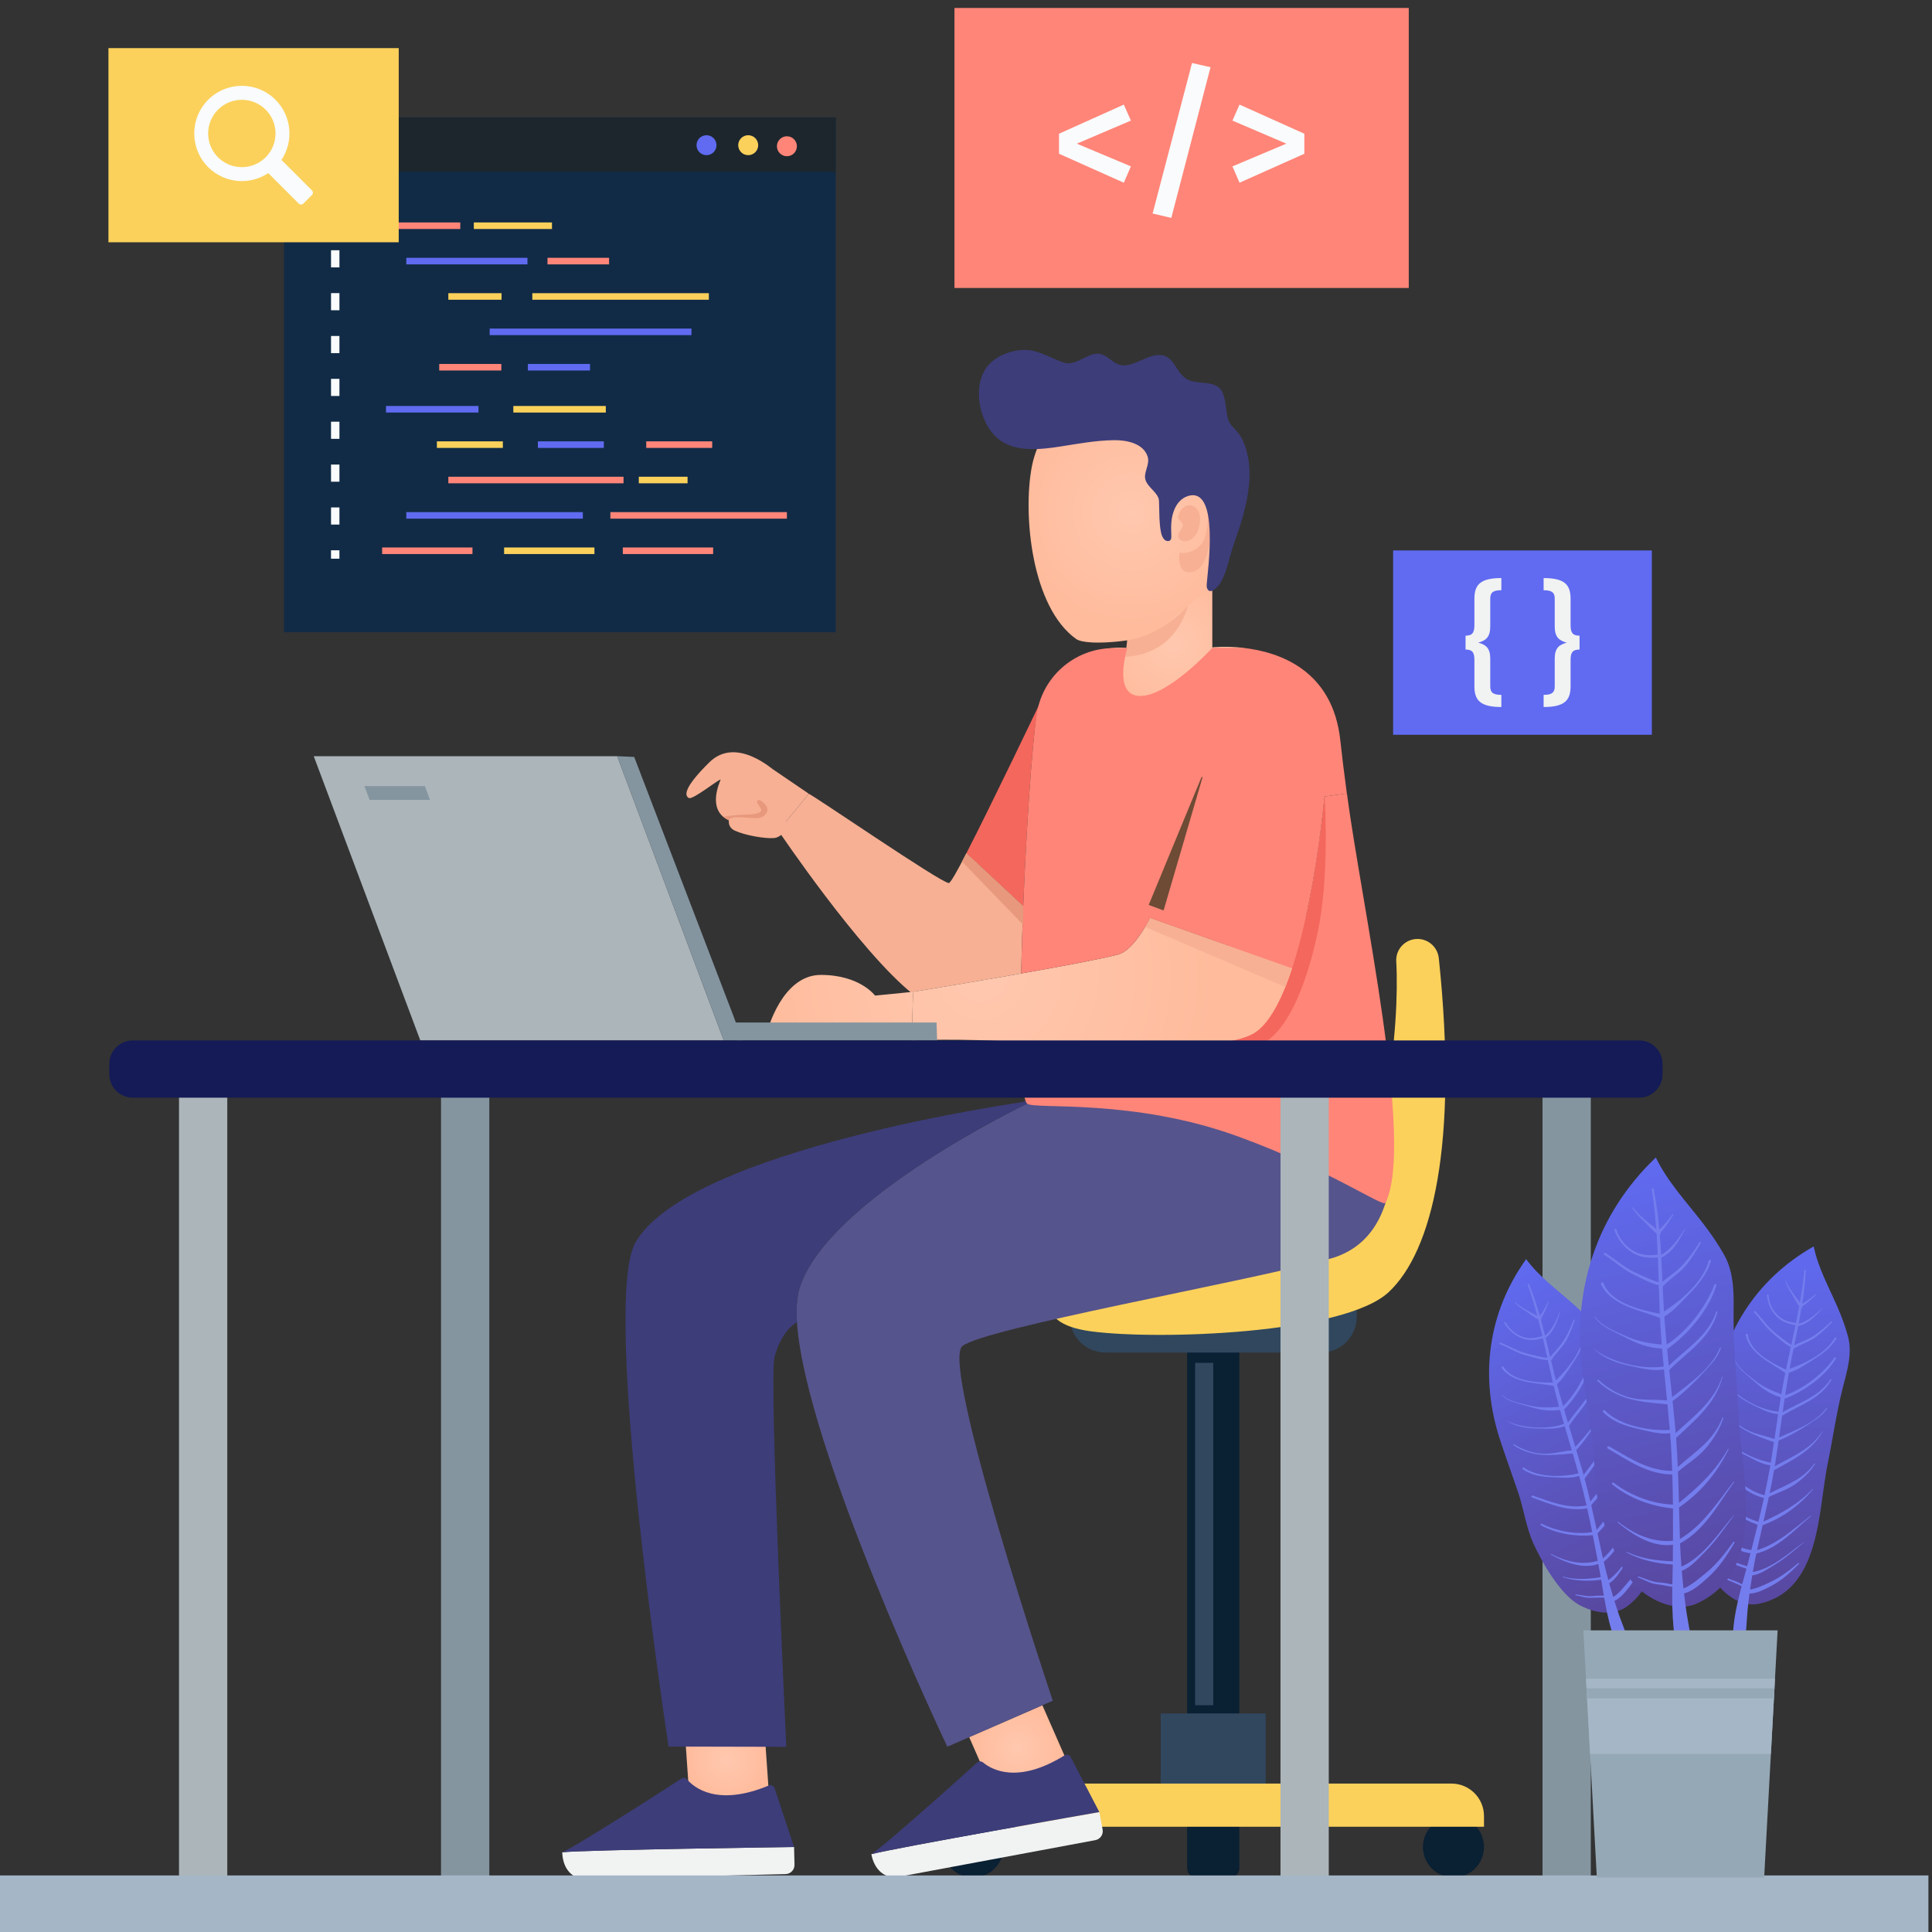 <svg width="188" height="188" viewBox="0 0 188 188" fill="none" xmlns="http://www.w3.org/2000/svg">
<rect x="0" y="0" width="188" height="188" fill="#333333" stroke="none"/>
<path d="M81.326 11.419H27.642V61.526H81.326V11.419Z" fill="#112B46"/>
<path d="M81.326 11.419H27.642V16.719H81.326V11.419Z" fill="#1D262D"/>
<path d="M69.72 14.129C69.72 14.665 69.285 15.1 68.749 15.1C68.212 15.1 67.778 14.665 67.778 14.129C67.778 13.592 68.212 13.158 68.749 13.158C69.285 13.158 69.72 13.592 69.72 14.129Z" fill="#606BF1"/>
<path d="M73.778 14.129C73.778 14.665 73.343 15.1 72.806 15.1C72.27 15.1 71.835 14.665 71.835 14.129C71.835 13.592 72.27 13.158 72.806 13.158C73.343 13.158 73.778 13.592 73.778 14.129Z" fill="#FBD15B"/>
<path d="M77.544 14.231C77.544 14.768 77.109 15.203 76.572 15.203C76.036 15.203 75.601 14.768 75.601 14.231C75.601 13.695 76.036 13.26 76.572 13.26C77.109 13.26 77.544 13.695 77.544 14.231Z" fill="#FF8578"/>
<path d="M44.788 21.645H37.185V22.284H44.788V21.645Z" fill="#FF8578"/>
<path d="M53.712 21.645H46.108V22.284H53.712V21.645Z" fill="#FBD15B"/>
<path d="M51.327 25.087H39.536V25.726H51.327V25.087Z" fill="#606BF1"/>
<path d="M59.269 25.087H53.276V25.726H59.269V25.087Z" fill="#FF8578"/>
<path d="M48.806 28.529H43.628V29.168H48.806V28.529Z" fill="#FBD15B"/>
<path d="M68.978 28.529H51.799V29.168H68.978V28.529Z" fill="#FBD15B"/>
<path d="M67.282 31.972H47.649V32.611H67.282V31.972Z" fill="#606BF1"/>
<path d="M48.783 35.415H42.741V36.054H48.783V35.415Z" fill="#FF8578"/>
<path d="M57.411 35.415H51.368V36.054H57.411V35.415Z" fill="#606BF1"/>
<path d="M45.975 53.275H37.185V53.914H45.975V53.275Z" fill="#FF8578"/>
<path d="M57.844 53.275H49.054V53.914H57.844V53.275Z" fill="#FBD15B"/>
<path d="M69.395 53.275H60.605V53.914H69.395V53.275Z" fill="#FF8578"/>
<path d="M56.715 49.833H39.536V50.471H56.715V49.833Z" fill="#606BF1"/>
<path d="M76.573 49.833H59.395V50.471H76.573V49.833Z" fill="#FF8578"/>
<path d="M60.675 46.39H43.628V47.029H60.675V46.39Z" fill="#FF8578"/>
<path d="M66.905 46.39H62.16V47.029H66.905V46.39Z" fill="#FBD15B"/>
<path d="M48.932 42.947H42.514V43.586H48.932V42.947Z" fill="#FBD15B"/>
<path d="M58.757 42.947H52.34V43.586H58.757V42.947Z" fill="#606BF1"/>
<path d="M69.302 42.947H62.885V43.586H69.302V42.947Z" fill="#FF8578"/>
<path d="M58.951 39.505H49.952V40.144H58.951V39.505Z" fill="#FBD15B"/>
<path d="M46.559 39.505H37.56V40.144H46.559V39.505Z" fill="#606BF1"/>
<path d="M33.028 21.031H32.21V21.849H33.028V21.031Z" fill="#F9FBFC"/>
<path d="M33.03 51.045H32.212V49.377H33.03V51.045ZM33.03 46.874H32.212V45.206H33.03V46.874ZM33.03 42.703H32.212V41.035H33.03V42.703ZM33.03 38.532H32.212V36.864H33.03V38.532ZM33.03 34.362H32.212V32.693H33.03V34.362ZM33.03 30.191H32.212V28.523H33.03V30.191ZM33.03 26.02H32.212V24.351H33.03V26.02Z" fill="#F9FBFC"/>
<path d="M33.028 53.548H32.21V54.366H33.028V53.548Z" fill="#F9FBFC"/>
<path d="M137.084 0.775H92.878V28.023H137.084V0.775Z" fill="#FF8578"/>
<path d="M110.046 11.734L104.787 13.979L110.046 16.19L109.357 17.78L103.05 14.961V13.012L109.357 10.177L110.046 11.734Z" fill="#F9FBFC"/>
<path d="M117.796 6.541L113.978 21.204L112.159 20.778L115.993 6.131L117.796 6.541Z" fill="#F9FBFC"/>
<path d="M126.924 13.012V14.962L120.616 17.78L119.928 16.191L125.17 13.979L119.928 11.735L120.616 10.178L126.924 13.012Z" fill="#F9FBFC"/>
<path d="M160.739 53.562H135.561V71.499H160.739V53.562Z" fill="#606BF1"/>
<path d="M146.095 57.434C145.285 57.434 145.015 57.653 145.015 58.257V60.957C145.015 62.011 144.578 62.333 143.845 62.538C144.578 62.731 145.015 63.052 145.015 64.094V66.793C145.015 67.397 145.298 67.616 146.095 67.616V68.799C144.051 68.799 143.472 68.143 143.472 66.78V64.222C143.472 63.489 143.279 63.206 142.611 63.206V61.856C143.279 61.856 143.472 61.561 143.472 60.828V58.27C143.472 56.894 144.051 56.251 146.095 56.251V57.434Z" fill="#F1F2F2"/>
<path d="M152.831 58.27V60.828C152.831 61.562 153.024 61.857 153.705 61.857V63.207C153.024 63.207 152.831 63.49 152.831 64.222V66.781C152.831 68.143 152.253 68.799 150.208 68.799V67.616C151.005 67.616 151.288 67.398 151.288 66.794V64.094C151.288 63.053 151.725 62.731 152.458 62.539C151.725 62.333 151.288 62.012 151.288 60.957V58.258C151.288 57.653 151.018 57.435 150.208 57.435V56.252C152.253 56.252 152.831 56.894 152.831 58.27Z" fill="#F1F2F2"/>
<path d="M38.799 4.682H10.553V23.575H38.799V4.682Z" fill="#FBD15B"/>
<path d="M19.901 10.106C18.552 11.793 18.573 14.26 19.947 15.927C21.508 17.822 24.183 18.127 26.104 16.845L29.069 19.81C29.194 19.934 29.397 19.934 29.522 19.81L30.355 18.977C30.48 18.852 30.48 18.649 30.355 18.524L27.39 15.56C28.591 13.759 28.399 11.298 26.811 9.71C24.88 7.778 21.655 7.911 19.901 10.106ZM25.851 15.306C24.573 16.585 22.493 16.584 21.215 15.306C19.936 14.028 19.936 11.949 21.215 10.67C22.493 9.392 24.573 9.392 25.851 10.67C27.129 11.948 27.129 14.028 25.851 15.306Z" fill="#F9FBFC"/>
<path d="M120.966 63.039C120.904 63.663 120.051 70.178 113.352 70.178C106.318 70.178 107.496 63.215 107.496 63.215L107.488 63.171C108.173 63.03 108.912 62.977 109.694 63.065V59.768L117.677 55.302H117.967V62.995C117.967 62.995 119.234 62.846 120.966 63.039Z" fill="url(#paint0_radial_422_12085)"/>
<path d="M117.085 40.584C118.217 41.732 119.073 43.218 119.485 45.033C120.252 48.416 119.53 51.994 118.549 55.254C118.381 55.811 118.19 56.373 117.846 56.843C117.6 57.178 117.284 57.454 116.97 57.726C115.55 58.963 114.131 60.2 112.714 61.44C111.754 62.281 105.841 62.981 104.713 62.175C100.364 59.066 99.528 50.058 100.398 45.453C101.842 37.814 111.661 35.082 117.085 40.584Z" fill="url(#paint1_radial_422_12085)"/>
<path d="M114.646 50.361C114.704 49.626 115.46 48.82 116.219 49.297C117.005 49.792 116.82 51.097 116.494 51.816C116.239 52.38 115.384 52.997 114.806 52.473C114.321 52.033 115.075 51.515 115.099 51.114C115.121 50.754 114.399 50.495 114.695 50.109" fill="#F7B094"/>
<path d="M114.785 53.761C115.578 53.998 116.92 53.394 117.26 52.29C117.599 51.187 117.563 49.926 117.563 49.926C117.563 49.926 117.962 50.926 117.757 52.533C117.552 54.141 116.988 55.672 115.726 55.692C114.464 55.713 114.785 53.761 114.785 53.761Z" fill="#F7B094"/>
<path d="M113.813 52.617C113.787 52.629 113.757 52.639 113.724 52.644C113.233 52.712 113.038 52.119 112.965 51.747C112.794 50.879 112.821 50.001 112.791 49.123C112.783 48.903 112.801 48.629 112.711 48.422C112.435 47.791 111.7 47.38 111.477 46.729C111.216 45.97 111.952 45.214 111.66 44.383C111.212 43.111 109.58 42.819 108.399 42.833C106.626 42.854 104.899 43.182 103.15 43.454C101.304 43.74 98.944 44.012 97.317 42.845C95.357 41.438 94.538 37.77 96.001 35.762C96.798 34.667 98.311 34.084 99.636 34.054C101.041 34.022 102.228 34.859 103.516 35.281C104.543 35.616 105.535 34.635 106.495 34.443C107.7 34.202 108.213 35.518 109.279 35.554C110.315 35.589 111.332 34.78 112.34 34.596C114.349 34.229 114.23 36.246 115.578 36.935C116.416 37.364 117.498 37.104 118.346 37.54C118.99 37.87 119.08 38.452 119.22 39.11C119.341 39.679 119.349 40.336 119.536 40.877C119.704 41.363 120.113 41.67 120.431 42.051C120.779 42.466 121.001 42.951 121.178 43.471C121.568 44.625 121.655 45.871 121.549 47.079C121.369 49.108 120.717 51.105 120.039 53.015C119.599 54.255 119.436 55.546 118.76 56.719C118.578 57.035 117.771 57.955 117.471 57.27C117.407 57.123 117.417 56.955 117.429 56.795C117.518 55.517 118.707 47.282 115.588 48.272C114.933 48.479 114.494 49.024 114.25 49.646C113.958 50.389 113.937 51.138 113.975 51.924C113.98 52.036 113.983 52.149 113.979 52.261C113.973 52.407 113.937 52.555 113.813 52.617Z" fill="#3D3D7A"/>
<path d="M109.696 62.311C113.243 61.741 115.584 58.939 115.584 58.939C115.584 58.939 114.627 63.662 109.483 63.912L109.696 62.311Z" fill="#F7B094"/>
<path d="M115.519 126.68H120.597V175.395C120.597 175.889 120.196 176.29 119.702 176.29H116.414C115.92 176.29 115.519 175.889 115.519 175.395V126.68Z" fill="#0A2033"/>
<path d="M104.096 127.377H132.019V128.139C132.019 130.058 130.464 131.613 128.545 131.613H107.571C105.652 131.613 104.096 130.058 104.096 128.139V127.377Z" fill="#30475E"/>
<path d="M115.52 170.514H120.597V181.803C120.597 182.297 120.197 182.697 119.702 182.697H116.414C115.92 182.697 115.52 182.297 115.52 181.803V170.514Z" fill="#0A2033"/>
<path d="M91.709 179.726C91.709 181.367 93.04 182.698 94.681 182.698C96.322 182.698 97.652 181.367 97.652 179.726C97.652 178.085 96.322 176.754 94.681 176.754C93.04 176.754 91.709 178.085 91.709 179.726Z" fill="#0A2033"/>
<path d="M138.463 179.726C138.463 181.367 139.794 182.698 141.434 182.698C143.075 182.698 144.406 181.367 144.406 179.726C144.406 178.085 143.075 176.754 141.434 176.754C139.793 176.754 138.463 178.085 138.463 179.726Z" fill="#0A2033"/>
<path d="M112.95 175.656H123.165V166.731H112.95V175.656Z" fill="#30475E"/>
<path d="M91.709 177.757H144.405V176.721C144.405 174.974 142.988 173.557 141.241 173.557H94.874C93.127 173.557 91.71 174.974 91.71 176.721V177.757H91.709Z" fill="#FBD15B"/>
<path d="M118.057 132.615H116.296V165.934H118.057V132.615Z" fill="#30475E"/>
<path d="M138.005 91.369C136.787 91.331 135.797 92.339 135.867 93.556C136.216 99.604 134.934 114.357 129.301 119.391C122.413 125.546 102.893 124.708 102.893 124.708C102.893 124.708 99.669 128.665 106.116 129.543C112.564 130.423 130.734 129.837 135.131 125.734C139.386 121.762 141.912 111.357 140.009 93.245C139.899 92.206 139.049 91.402 138.005 91.369Z" fill="#FBD15B"/>
<path d="M101.431 165.935L103.752 171.227L96.639 174.349L94.31 169.038L101.431 165.935Z" fill="url(#paint2_radial_422_12085)"/>
<path d="M134.975 107.105C134.535 107.985 102.932 107.123 99.947 107.395C99.947 107.395 80.604 116.627 77.825 125.27C77.544 126.141 77.465 127.293 77.553 128.664C78.327 140.832 92.183 169.97 92.183 169.97L94.311 169.038L101.433 165.934L102.443 165.494C102.443 165.494 91.454 132.743 93.651 130.985C95.849 129.227 120.758 124.831 129.4 122.492C138.052 120.145 134.975 107.105 134.975 107.105Z" fill="#56548C"/>
<path d="M74.315 167.296L74.87 175.248H67.107L66.552 167.278L74.315 167.296Z" fill="url(#paint3_radial_422_12085)"/>
<path d="M99.788 107.123L99.507 107.246C99.507 107.246 67.125 111.792 61.85 120.874C58.421 126.783 65.058 169.955 65.058 169.955L76.514 169.981C76.514 169.981 74.8 134.019 75.372 132.014C76.014 129.728 77.113 128.902 77.553 128.664C77.465 127.293 77.544 126.141 77.825 125.271C80.603 116.628 99.946 107.396 99.946 107.396C99.884 107.352 99.831 107.255 99.788 107.123Z" fill="#3D3D7A"/>
<path d="M131.065 77.203L128.894 77.502C128.894 77.502 128.366 83.358 127.074 89.214L100.02 99.483L99.651 101.443C99.537 101.435 99.423 101.426 99.317 101.417C99.326 101.821 99.326 102.217 99.343 102.586C99.405 104.846 99.554 106.473 99.792 107.123C99.836 107.255 99.889 107.351 99.95 107.395C100.685 107.995 110.254 106.834 120.598 110.632C129.57 113.926 134.598 117.524 134.83 117.041C137.648 111.179 132.516 88.176 131.065 77.203Z" fill="#FF8578"/>
<path d="M128.243 90.62C127.522 94.084 125.659 100.977 122.001 101.901C117.226 103.114 107.995 103.053 99.343 102.586C99.326 102.217 99.326 101.821 99.317 101.417C99.423 101.426 99.537 101.435 99.651 101.443L100.02 99.483L127.074 89.214C128.367 83.358 128.894 77.502 128.894 77.502C128.894 77.502 128.894 77.537 128.903 77.599C128.955 78.505 129.325 85.503 128.243 90.62Z" fill="#F4675D"/>
<path d="M101.125 68.561C100.641 69.44 99.947 78.848 99.569 88.185L94.038 83.024C96.386 78.478 101.125 68.561 101.125 68.561Z" fill="#F4675D"/>
<path d="M97.81 95.008C93.142 95.817 88.851 96.511 88.851 96.511L88.842 96.74C83.646 92.59 75.742 80.834 75.742 80.834C75.742 80.834 78.107 77.994 78.696 77.247C78.784 77.132 91.673 86.004 92.333 85.925C92.5 85.907 93.159 84.746 94.038 83.023L99.569 88.185C99.481 90.409 99.411 92.624 99.367 94.726C98.848 94.823 98.329 94.911 97.81 95.008Z" fill="#F7B094"/>
<path d="M88.85 96.511L88.736 100.362H74.669C74.669 100.362 76.067 94.867 79.874 94.867C83.681 94.867 85.149 96.88 85.149 96.88L88.85 96.511Z" fill="url(#paint4_radial_422_12085)"/>
<path d="M78.591 77.159L78.697 77.247C78.107 77.995 75.743 80.835 75.743 80.835L74.274 79.797C74.274 79.797 72.657 80.782 70.775 79.754C68.814 78.69 70.028 76.15 70.129 75.849C69.748 75.956 67.399 77.854 67.03 77.652C66.66 77.45 66.388 76.782 69.017 74.188C71.637 71.595 75.207 74.927 75.312 74.927L78.591 77.159Z" fill="#F7B094"/>
<path d="M71.079 79.312C71.079 79.312 70.512 80.374 71.52 80.835C72.527 81.296 74.488 81.629 75.33 81.548C76.172 81.467 76.842 80.288 76.842 80.288L74.291 77.895H72.252L71.079 79.312Z" fill="#F7B094"/>
<path d="M70.928 79.833C71.079 79.312 72.527 79.59 73.425 79.612C74.086 79.627 74.448 79.454 74.653 78.95C74.858 78.447 73.898 77.643 73.708 77.895C73.52 78.147 74.055 78.502 74.07 78.836C74.086 79.171 73.126 79.281 72.386 79.281C71.646 79.281 70.369 79.473 70.369 79.473L70.928 79.833Z" fill="#E8987C"/>
<path d="M125.698 94.208L111.921 89.328C110.919 91.201 109.846 92.608 108.782 92.889C107.173 93.311 103.287 94.041 99.365 94.727C98.846 94.824 98.328 94.911 97.809 95.008C93.14 95.817 88.85 96.511 88.85 96.511L88.841 96.74V96.889L88.735 100.362V101.243C88.735 101.243 93.413 101.004 99.312 101.417C107.569 102.006 118.216 102.358 121.741 100.696C123.395 99.914 124.713 97.347 125.751 94.181C125.733 94.19 125.716 94.199 125.698 94.208Z" fill="url(#paint5_radial_422_12085)"/>
<path d="M111.921 89.328L125.698 94.208L125.074 96.049L111.438 90.2L111.921 89.328Z" fill="#F7B094"/>
<path d="M111.921 89.328C110.918 91.201 109.845 92.608 108.782 92.889C107.173 93.311 103.286 94.041 99.365 94.727C99.409 92.625 99.48 90.41 99.567 88.185C99.946 78.848 100.64 69.441 101.124 68.561C101.915 67.093 104.078 63.901 107.489 63.172L107.498 63.216C107.498 63.216 106.32 70.179 113.354 70.179C120.053 70.179 120.906 63.664 120.967 63.04C124.414 63.427 129.698 65.15 130.428 72.079C130.577 73.45 130.788 75.209 131.06 77.205L128.889 77.504C128.889 77.504 128.01 87.263 125.75 94.183C125.732 94.191 125.715 94.2 125.697 94.209L111.921 89.328Z" fill="#FF8578"/>
<path d="M111.779 88.058L117.28 74.741L113.227 88.596L111.779 88.058Z" fill="#6D4B35"/>
<path d="M120.968 63.039H117.97C117.97 63.039 113.704 67.724 110.961 67.724C108.218 67.724 109.697 63.066 109.697 63.066H108.359C104.515 63.066 101.281 65.952 100.846 69.772C100.796 70.209 100.751 70.624 100.712 70.999C100.418 73.833 111.899 75.896 111.899 75.896L117.81 75.565L121.4 68.561L122.115 65.693L120.968 63.039Z" fill="#FF8578"/>
<path d="M84.793 180.44C85.06 181.873 86.053 182.892 87.486 182.624L106.582 179.063C107.065 178.972 107.383 178.508 107.293 178.025L106.977 176.33C106.977 176.33 86.894 179.845 84.784 180.43L84.793 180.44Z" fill="#F1F2F2"/>
<path d="M90.473 175.632C90.672 175.46 90.864 175.288 91.063 175.115C91.446 174.772 91.823 174.439 92.186 174.115C92.377 173.944 92.569 173.772 92.746 173.612C93.095 173.299 93.424 173.006 93.718 172.744C93.93 172.553 94.128 172.372 94.305 172.211C94.632 171.918 94.899 171.68 95.085 171.512C95.247 171.368 95.487 171.36 95.654 171.5C96.439 172.16 98.976 173.67 103.571 170.826C103.789 170.691 104.078 170.761 104.196 170.988L106.975 176.329C106.975 176.329 86.892 179.843 84.782 180.429C85.476 179.997 88.04 177.779 90.473 175.632Z" fill="#3D3D7A"/>
<path d="M54.714 180.254C54.75 181.71 55.568 182.874 57.024 182.839L76.444 182.365C76.935 182.353 77.324 181.945 77.312 181.453L77.27 179.73C77.27 179.73 56.883 180.001 54.706 180.242L54.714 180.254Z" fill="#F1F2F2"/>
<path d="M61.088 176.412C61.312 176.273 61.529 176.135 61.752 175.996C62.185 175.718 62.61 175.449 63.02 175.188C63.236 175.049 63.452 174.91 63.654 174.78C64.048 174.527 64.419 174.29 64.751 174.078C64.99 173.923 65.214 173.777 65.416 173.646C65.784 173.41 66.086 173.216 66.297 173.081C66.48 172.963 66.718 172.995 66.86 173.159C67.529 173.936 69.794 175.83 74.784 173.755C75.021 173.656 75.295 173.772 75.376 174.016L77.268 179.731C77.268 179.731 56.881 180.001 54.705 180.242C55.459 179.925 58.343 178.143 61.088 176.412Z" fill="#3D3D7A"/>
<path d="M40.9 101.243L30.529 73.584H60.055L70.426 101.243H40.9Z" fill="#ABB5BA"/>
<path d="M72.251 101.243H70.426L60.055 73.584L61.713 73.657L71.305 98.694L72.251 101.243Z" fill="#8495A0"/>
<path d="M71.679 101.243H91.189L91.136 99.499C91.136 99.499 71.606 99.499 71.28 99.499" fill="#8495A0"/>
<path d="M154.798 106.519H150.101V183.689H154.798V106.519Z" fill="#8495A0"/>
<path d="M129.3 106.519H124.603V183.689H129.3V106.519Z" fill="#ABB5BA"/>
<path d="M47.613 106.519H42.916V183.689H47.613V106.519Z" fill="#8495A0"/>
<path d="M22.116 106.519H17.419V183.689H22.116V106.519Z" fill="#ABB5BA"/>
<path d="M159.498 106.812H12.92C11.659 106.812 10.637 105.789 10.637 104.529V103.527C10.637 102.265 11.659 101.243 12.92 101.243H159.497C160.759 101.243 161.781 102.266 161.781 103.527V104.529C161.781 105.79 160.759 106.812 159.498 106.812Z" fill="#141B56"/>
<path d="M35.46 76.491L35.965 77.838H41.847L41.342 76.491H35.46Z" fill="#8495A0"/>
<path d="M94.038 83.024L93.615 83.84L99.567 89.991V88.185L94.038 83.024Z" fill="#E8987C"/>
<path d="M187.652 182.497H0V188H187.652V182.497Z" fill="#A5B7C6"/>
<path d="M177.847 142.444C176.903 147.025 177.188 154.829 171.127 156.065C169.494 156.398 167.918 155.266 166.969 153.97C165.728 152.273 165.431 148.682 165.453 146.628C165.47 145 166.025 143.185 166.204 141.543C166.397 139.769 166.554 137.992 166.761 136.219C167.506 129.831 170.843 124.478 176.488 121.289C176.925 123.385 177.921 125.16 178.798 127.173C179.198 128.091 179.56 129.059 179.82 130.021C180.282 131.724 179.723 133.446 179.309 135.077C178.697 137.49 178.35 140.004 177.847 142.444Z" fill="url(#paint6_linear_422_12085)"/>
<path d="M170.101 156.219C170.144 155.835 170.191 155.45 170.242 155.066C170.966 155.064 171.72 154.652 172.328 154.337C173.382 153.791 174.237 153.007 175.066 152.17C175.11 152.125 175.036 152.053 174.988 152.092C174.162 152.786 173.306 153.458 172.323 153.917C171.774 154.172 170.973 154.59 170.297 154.671C170.361 154.212 170.432 153.754 170.508 153.298C171.262 153.205 171.952 152.71 172.591 152.331C173.676 151.687 174.61 150.854 175.577 150.052C175.588 150.043 175.575 150.026 175.563 150.034C174.083 151.109 172.434 152.639 170.563 152.974C170.662 152.402 170.767 151.831 170.887 151.264C170.893 151.234 170.899 151.205 170.906 151.175C173.073 150.627 174.539 148.928 176.197 147.554C176.224 147.532 176.196 147.486 176.167 147.508C174.533 148.776 172.998 150.225 170.979 150.84C171.154 150.029 171.336 149.22 171.519 148.412C173.48 147.689 175.045 146.541 176.415 144.941C176.438 144.914 176.4 144.876 176.375 144.902C174.957 146.378 173.396 147.226 171.597 148.066C171.778 147.266 171.958 146.466 172.128 145.664C172.976 145.247 173.868 144.994 174.652 144.445C175.425 143.904 176.118 143.259 176.615 142.454C176.642 142.412 176.579 142.371 176.55 142.412C175.454 143.989 173.8 144.48 172.202 145.309C172.358 144.562 172.503 143.812 172.633 143.058C174.414 142.077 176.349 141.168 177.358 139.289C177.368 139.27 177.342 139.252 177.331 139.27C176.262 140.997 174.393 141.74 172.696 142.68C172.718 142.546 172.743 142.412 172.764 142.277C172.873 141.578 172.975 140.878 173.075 140.178C174.099 139.768 175.074 139.19 175.995 138.59C176.649 138.164 177.347 137.742 177.775 137.074C177.802 137.032 177.74 136.988 177.712 137.029C176.756 138.398 174.665 139.189 173.119 139.874C173.22 139.167 173.319 138.459 173.42 137.752C175.135 136.714 177.151 136.14 178.206 134.271C178.238 134.215 178.156 134.164 178.122 134.218C177.029 135.926 175.105 136.452 173.467 137.422C173.53 136.984 173.594 136.545 173.66 136.108C175.511 135.427 177.664 133.878 178.64 132.204C178.694 132.112 178.56 132.026 178.5 132.114C177.504 133.583 175.504 135.179 173.714 135.76C173.823 135.051 173.938 134.343 174.064 133.636C174.076 133.616 174.086 133.595 174.091 133.573C174.922 133.328 175.744 132.742 176.461 132.299C177.326 131.766 178.152 131.145 178.691 130.268C178.75 130.171 178.593 130.082 178.537 130.181C177.714 131.649 175.762 132.633 174.147 133.193C174.195 132.936 174.241 132.677 174.292 132.42C174.369 132.035 174.447 131.65 174.525 131.265C175.187 130.809 176.027 130.59 176.691 130.108C177.268 129.688 177.772 129.183 178.267 128.671C178.316 128.621 178.243 128.542 178.191 128.591C177.521 129.221 176.831 129.825 176.016 130.262C175.559 130.507 175.039 130.646 174.597 130.913C174.727 130.284 174.856 129.655 174.978 129.026C174.986 129.024 174.994 129.022 175.002 129.021C175.01 129.022 175.018 129.024 175.026 129.026C175.071 129.034 175.108 129.019 175.135 128.992C176.034 128.765 176.722 127.991 177.326 127.331C177.341 127.315 177.319 127.292 177.303 127.307C176.669 127.894 175.948 128.542 175.099 128.795C175.095 128.794 175.093 128.792 175.09 128.791C175.068 128.788 175.047 128.785 175.026 128.781C175.124 128.268 175.218 127.754 175.304 127.24C175.368 127.228 175.425 127.173 175.41 127.108C175.886 126.788 176.32 126.38 176.727 125.98C176.757 125.951 176.714 125.903 176.681 125.931C176.259 126.296 175.842 126.596 175.366 126.86C175.534 125.797 175.664 124.728 175.723 123.648C175.729 123.548 175.578 123.547 175.569 123.645C175.475 124.684 175.324 125.713 175.145 126.738C174.649 126.087 174.097 125.416 173.793 124.671C173.778 124.633 173.716 124.648 173.73 124.69C173.878 125.153 174.134 125.557 174.387 125.969C174.614 126.337 174.795 126.766 175.084 127.092C174.984 127.642 174.876 128.191 174.763 128.738C174.16 128.642 173.606 128.527 173.108 128.091C172.499 127.556 172.152 126.829 172.091 126.023C172.084 125.924 171.927 125.925 171.937 126.024C172.006 126.774 172.304 127.479 172.817 128.038C173.356 128.626 173.989 128.813 174.716 128.964C174.584 129.596 174.447 130.228 174.308 130.859C173.76 130.531 173.251 130.101 172.757 129.707C171.96 129.072 171.49 128.308 170.798 127.593C170.729 127.521 170.616 127.625 170.684 127.697C171.333 128.387 171.771 129.133 172.509 129.752C173.04 130.198 173.625 130.756 174.258 131.086C174.251 131.12 174.244 131.153 174.236 131.186C174.23 131.193 174.222 131.198 174.216 131.204C174.167 131.252 174.173 131.306 174.202 131.346C174.069 131.95 173.936 132.555 173.808 133.161C173.801 133.199 173.794 133.237 173.786 133.275C172.376 132.63 170.269 131.509 170.083 129.873C170.065 129.717 169.833 129.761 169.869 129.92C170.286 131.771 172.32 132.591 173.721 133.6C173.583 134.285 173.457 134.973 173.34 135.661C172.43 135.348 171.564 134.961 170.799 134.353C170.104 133.799 169.12 133.133 168.807 132.276C168.797 132.249 168.758 132.267 168.767 132.293C169.057 133.145 169.939 133.73 170.581 134.311C171.396 135.048 172.23 135.674 173.277 135.969C173.269 135.999 173.267 136.03 173.274 136.061C173.202 136.498 173.133 136.935 173.066 137.372C171.354 137.24 168.959 135.94 168.084 134.645C168.08 134.639 168.071 134.646 168.075 134.652C168.671 135.64 169.574 136.218 170.591 136.719C171.351 137.093 172.171 137.536 173.031 137.6C172.908 138.41 172.789 139.221 172.668 140.032C171.925 139.755 171.138 139.622 170.404 139.328C169.311 138.89 168.477 138.105 167.833 137.139C167.795 137.081 167.697 137.13 167.735 137.191C168.921 139.075 170.625 139.628 172.623 140.334C172.523 140.998 172.419 141.663 172.309 142.326C170.674 142.013 168.56 141.016 167.733 139.595C167.673 139.491 167.506 139.578 167.567 139.683C168.09 140.592 168.99 141.168 169.908 141.632C170.569 141.966 171.48 142.52 172.268 142.579C172.264 142.601 172.261 142.622 172.258 142.644C172.096 143.599 171.907 144.549 171.703 145.496C169.877 145.037 168.697 143.684 167.369 142.418C167.277 142.33 167.133 142.464 167.225 142.555C168.577 143.885 169.765 145.282 171.643 145.774C171.475 146.544 171.296 147.313 171.11 148.079C169.555 147.644 168.015 146.541 167.009 145.273C166.937 145.183 166.812 145.305 166.88 145.394C167.926 146.769 169.433 147.807 171.038 148.376C170.836 149.199 170.628 150.02 170.416 150.839C168.818 150.596 167.587 149.596 166.603 148.332C166.58 148.303 166.529 148.341 166.551 148.371C167.425 149.588 168.748 150.992 170.339 151.14C170.272 151.402 170.204 151.663 170.137 151.925C170.096 152.083 170.053 152.243 170.01 152.405C168.805 152.05 167.686 151.617 166.692 150.805C166.664 150.783 166.632 150.826 166.658 150.849C167.603 151.7 168.735 152.274 169.944 152.646C169.809 153.138 169.668 153.644 169.528 154.16C169.229 154.021 168.94 153.869 168.613 153.771C168.014 153.591 167.626 153.211 167.104 152.898C167.056 152.869 167.002 152.937 167.05 152.968C167.508 153.267 167.83 153.651 168.353 153.848C168.74 153.994 169.104 154.18 169.478 154.346C168.929 156.393 168.443 158.569 168.707 160.534C168.765 160.97 169.496 161.085 169.609 160.622C169.956 159.196 169.938 157.675 170.101 156.219Z" fill="#747DED"/>
<path d="M158.666 141.132C159.744 145.684 163.295 152.638 158.322 156.317C156.983 157.307 155.077 156.947 153.669 156.172C151.828 155.158 150.042 152.028 149.196 150.157C148.524 148.674 148.261 146.793 147.73 145.23C147.156 143.54 146.549 141.863 145.988 140.169C143.968 134.063 144.733 127.801 148.505 122.528C149.786 124.244 151.438 125.433 153.083 126.888C153.833 127.551 154.57 128.276 155.212 129.038C156.349 130.388 156.57 132.184 156.883 133.838C157.346 136.283 158.093 138.708 158.666 141.132Z" fill="url(#paint7_linear_422_12085)"/>
<path d="M157.457 156.889C157.334 156.523 157.215 156.154 157.098 155.785C157.754 155.477 158.264 154.786 158.682 154.244C159.407 153.304 159.851 152.233 160.249 151.123C160.27 151.065 160.172 151.03 160.146 151.087C159.69 152.064 159.197 153.035 158.499 153.866C158.11 154.328 157.56 155.045 156.982 155.404C156.846 154.961 156.716 154.517 156.593 154.07C157.237 153.669 157.655 152.928 158.073 152.315C158.785 151.273 159.28 150.124 159.818 148.988C159.824 148.975 159.806 148.965 159.799 148.978C158.91 150.577 158.061 152.66 156.506 153.753C156.354 153.193 156.208 152.631 156.077 152.066C156.071 152.036 156.064 152.007 156.058 151.977C157.791 150.566 158.402 148.407 159.326 146.462C159.341 146.43 159.296 146.401 159.28 146.433C158.334 148.272 157.554 150.233 155.983 151.643C155.799 150.835 155.623 150.024 155.448 149.214C156.92 147.731 157.854 146.03 158.422 144.001C158.431 143.967 158.381 143.949 158.369 143.983C157.707 145.919 156.649 147.347 155.373 148.867C155.2 148.065 155.025 147.265 154.841 146.466C155.434 145.729 156.135 145.123 156.614 144.295C157.086 143.479 157.443 142.601 157.554 141.662C157.56 141.613 157.486 141.603 157.477 141.652C157.148 143.545 155.857 144.688 154.758 146.114C154.583 145.371 154.398 144.629 154.198 143.891C155.399 142.25 156.77 140.61 156.891 138.48C156.892 138.459 156.861 138.454 156.858 138.475C156.618 140.492 155.238 141.955 154.096 143.523C154.059 143.392 154.025 143.261 153.988 143.13C153.792 142.45 153.589 141.772 153.384 141.095C154.139 140.291 154.779 139.356 155.361 138.423C155.774 137.762 156.229 137.084 156.334 136.298C156.341 136.248 156.267 136.235 156.258 136.285C155.97 137.928 154.407 139.529 153.296 140.801C153.088 140.118 152.88 139.435 152.673 138.751C153.789 137.087 155.375 135.716 155.543 133.575C155.548 133.511 155.452 133.5 155.444 133.563C155.174 135.573 153.652 136.862 152.576 138.432C152.448 138.008 152.321 137.584 152.197 137.159C153.588 135.761 154.885 133.447 155.064 131.517C155.074 131.411 154.917 131.39 154.9 131.495C154.617 133.247 153.477 135.538 152.099 136.821C151.899 136.132 151.704 135.441 151.52 134.747C151.523 134.724 151.523 134.701 151.518 134.679C152.169 134.106 152.666 133.228 153.129 132.524C153.689 131.675 154.176 130.764 154.293 129.742C154.306 129.629 154.125 129.614 154.117 129.728C153.991 131.406 152.636 133.121 151.408 134.311C151.343 134.058 151.276 133.804 151.213 133.549C151.12 133.168 151.028 132.786 150.938 132.404C151.344 131.711 152.013 131.158 152.412 130.44C152.759 129.816 153.002 129.146 153.235 128.473C153.258 128.406 153.159 128.366 153.132 128.432C152.79 129.286 152.42 130.125 151.865 130.865C151.555 131.279 151.142 131.625 150.854 132.054C150.706 131.429 150.557 130.805 150.403 130.182C150.409 130.177 150.415 130.172 150.422 130.168C150.43 130.165 150.437 130.164 150.446 130.162C150.491 130.15 150.517 130.121 150.53 130.086C151.25 129.501 151.546 128.507 151.816 127.654C151.823 127.634 151.793 127.623 151.785 127.643C151.458 128.442 151.078 129.335 150.414 129.922C150.411 129.922 150.408 129.921 150.404 129.922C150.383 129.928 150.363 129.934 150.342 129.94C150.215 129.434 150.082 128.929 149.943 128.426C149.997 128.388 150.025 128.314 149.984 128.262C150.281 127.77 150.502 127.218 150.702 126.684C150.716 126.644 150.658 126.62 150.64 126.659C150.411 127.168 150.16 127.616 149.84 128.055C149.543 127.021 149.21 125.997 148.809 124.993C148.771 124.9 148.634 124.963 148.667 125.056C149.02 126.038 149.318 127.034 149.588 128.038C148.864 127.657 148.08 127.283 147.491 126.735C147.46 126.706 147.411 126.746 147.441 126.778C147.77 127.135 148.173 127.394 148.576 127.66C148.937 127.899 149.282 128.211 149.682 128.385C149.824 128.925 149.958 129.469 150.086 130.012C149.498 130.179 148.948 130.309 148.312 130.123C147.534 129.896 146.912 129.383 146.518 128.678C146.469 128.592 146.328 128.658 146.378 128.744C146.756 129.394 147.325 129.908 148.025 130.198C148.763 130.504 149.416 130.406 150.138 130.236C150.285 130.865 150.428 131.495 150.568 132.127C149.933 132.06 149.29 131.886 148.676 131.737C147.686 131.497 146.937 131.003 146.008 130.647C145.915 130.611 145.856 130.752 145.948 130.79C146.827 131.141 147.539 131.633 148.469 131.883C149.139 132.063 149.905 132.322 150.618 132.354C150.626 132.387 150.633 132.42 150.64 132.453C150.637 132.462 150.632 132.47 150.629 132.479C150.605 132.542 150.633 132.589 150.676 132.612C150.81 133.217 150.945 133.821 151.085 134.425C151.094 134.462 151.104 134.499 151.113 134.537C149.562 134.547 147.179 134.42 146.32 133.016C146.238 132.883 146.046 133.02 146.146 133.149C147.305 134.651 149.495 134.536 151.191 134.859C151.355 135.539 151.53 136.215 151.716 136.889C150.758 136.989 149.81 137.003 148.86 136.775C147.997 136.567 146.824 136.378 146.178 135.733C146.158 135.713 146.129 135.746 146.148 135.766C146.771 136.416 147.817 136.574 148.645 136.829C149.695 137.154 150.714 137.37 151.788 137.195C151.794 137.226 151.805 137.255 151.825 137.28C151.944 137.706 152.066 138.131 152.19 138.556C150.582 139.159 147.861 138.992 146.522 138.187C146.516 138.183 146.511 138.192 146.517 138.197C147.475 138.841 148.537 138.984 149.67 139.009C150.517 139.027 151.448 139.082 152.255 138.777C152.485 139.564 152.72 140.349 152.952 141.135C152.162 141.198 151.392 141.41 150.601 141.452C149.426 141.517 148.338 141.157 147.347 140.553C147.287 140.517 147.22 140.602 147.28 140.641C149.15 141.849 150.929 141.631 153.038 141.428C153.228 142.073 153.415 142.719 153.595 143.366C151.98 143.773 149.643 143.76 148.294 142.822C148.195 142.753 148.081 142.902 148.181 142.972C149.039 143.576 150.097 143.717 151.126 143.751C151.867 143.774 152.926 143.892 153.665 143.613C153.671 143.634 153.677 143.655 153.683 143.677C153.94 144.611 154.17 145.552 154.384 146.496C152.535 146.851 150.894 146.122 149.156 145.535C149.035 145.494 148.961 145.677 149.082 145.719C150.869 146.355 152.536 147.12 154.447 146.773C154.619 147.543 154.781 148.314 154.936 149.088C153.342 149.35 151.48 148.999 150.033 148.275C149.931 148.223 149.868 148.386 149.967 148.439C151.496 149.244 153.301 149.55 154.996 149.388C155.16 150.219 155.317 151.051 155.472 151.883C153.92 152.337 152.382 151.95 150.956 151.219C150.923 151.202 150.893 151.259 150.926 151.277C152.231 152.012 154.023 152.726 155.528 152.189C155.578 152.455 155.627 152.72 155.676 152.986C155.705 153.147 155.735 153.31 155.763 153.474C154.521 153.661 153.325 153.741 152.081 153.425C152.046 153.416 152.036 153.468 152.069 153.479C153.285 153.851 154.553 153.894 155.806 153.721C155.892 154.224 155.977 154.743 156.068 155.269C155.738 155.269 155.412 155.253 155.074 155.302C154.455 155.393 153.943 155.212 153.338 155.148C153.282 155.142 153.262 155.226 153.319 155.234C153.86 155.312 154.314 155.525 154.871 155.482C155.283 155.451 155.693 155.466 156.102 155.458C156.468 157.546 156.946 159.723 158.014 161.394C158.251 161.764 158.962 161.56 158.869 161.092C158.583 159.65 157.924 158.278 157.457 156.889Z" fill="#747DED"/>
<path d="M169.17 137.604C169.426 143.387 172.134 152.664 165.237 155.985C163.379 156.879 161.145 156 159.613 154.732C157.61 153.073 156.164 148.854 155.567 146.383C155.095 144.425 155.21 142.078 154.927 140.054C154.621 137.867 154.27 135.687 153.981 133.498C152.939 125.608 155.319 118.172 161.125 112.635C162.285 115.018 164.018 116.846 165.682 118.995C166.441 119.975 167.168 121.027 167.772 122.102C168.842 124.006 168.694 126.241 168.691 128.324C168.688 131.403 169.034 134.524 169.17 137.604Z" fill="url(#paint8_linear_422_12085)"/>
<path d="M164.052 156.48C163.987 156.006 163.928 155.531 163.872 155.055C164.74 154.833 165.52 154.11 166.154 153.549C167.254 152.573 168.042 151.374 168.781 150.117C168.821 150.05 168.709 149.986 168.665 150.049C167.884 151.132 167.061 152.198 166.019 153.046C165.439 153.518 164.605 154.262 163.818 154.564C163.755 153.994 163.702 153.424 163.654 152.853C164.53 152.513 165.209 151.71 165.86 151.062C166.967 149.96 167.835 148.677 168.752 147.421C168.762 147.407 168.741 147.391 168.73 147.404C167.28 149.143 165.766 151.478 163.621 152.448C163.566 151.731 163.519 151.014 163.491 150.297C163.49 150.26 163.489 150.222 163.487 150.185C165.921 148.87 167.164 146.387 168.738 144.236C168.764 144.202 168.715 144.155 168.688 144.19C167.112 146.208 165.71 148.41 163.473 149.761C163.437 148.735 163.41 147.709 163.385 146.684C165.518 145.222 167.048 143.37 168.207 141.035C168.227 140.996 168.17 140.962 168.148 141C166.894 143.201 165.277 144.691 163.374 146.245C163.349 145.23 163.322 144.216 163.283 143.202C164.174 142.445 165.167 141.87 165.941 140.974C166.704 140.091 167.341 139.107 167.693 137.99C167.712 137.932 167.624 137.903 167.603 137.96C166.764 140.185 164.929 141.275 163.263 142.754C163.224 141.811 163.17 140.866 163.098 139.923C164.937 138.206 166.983 136.528 167.625 133.968C167.631 133.942 167.594 133.929 167.586 133.954C166.827 136.35 164.81 137.809 163.059 139.451C163.045 139.283 163.034 139.115 163.019 138.947C162.938 138.076 162.848 137.205 162.756 136.334C163.859 135.532 164.854 134.542 165.777 133.544C166.432 132.835 167.142 132.117 167.453 131.185C167.472 131.127 167.385 131.093 167.363 131.151C166.632 133.082 164.362 134.666 162.715 135.956C162.621 135.077 162.526 134.198 162.433 133.319C164.175 131.554 166.421 130.254 167.12 127.691C167.141 127.615 167.028 127.578 167.003 127.654C166.209 130.034 164.061 131.249 162.388 132.908C162.331 132.364 162.275 131.819 162.222 131.274C164.236 129.896 166.35 127.383 167.014 125.079C167.05 124.953 166.864 124.89 166.819 125.014C166.069 127.078 164.153 129.6 162.182 130.84C162.098 129.956 162.02 129.071 161.957 128.185C161.966 128.158 161.971 128.13 161.971 128.101C162.894 127.556 163.703 126.603 164.43 125.854C165.306 124.952 166.109 123.957 166.488 122.741C166.53 122.607 166.314 122.547 166.277 122.683C165.735 124.694 163.692 126.466 161.923 127.628C161.903 127.304 161.88 126.981 161.864 126.657C161.838 126.171 161.816 125.686 161.794 125.2C162.449 124.452 163.39 123.935 164.04 123.154C164.606 122.476 165.058 121.717 165.497 120.953C165.54 120.877 165.429 120.805 165.381 120.88C164.768 121.839 164.124 122.773 163.278 123.544C162.805 123.976 162.222 124.3 161.774 124.755C161.738 123.961 161.702 123.168 161.659 122.375C161.668 122.371 161.676 122.365 161.685 122.361C161.695 122.361 161.705 122.36 161.715 122.36C161.773 122.357 161.811 122.326 161.835 122.287C162.846 121.742 163.437 120.604 163.962 119.629C163.974 119.606 163.941 119.585 163.927 119.607C163.343 120.503 162.675 121.5 161.733 122.06C161.728 122.06 161.725 122.059 161.72 122.059C161.693 122.062 161.667 122.064 161.64 122.066C161.603 121.421 161.559 120.777 161.506 120.133C161.58 120.1 161.631 120.016 161.593 119.942C162.068 119.414 162.465 118.793 162.831 118.19C162.858 118.145 162.793 118.102 162.762 118.145C162.365 118.711 161.956 119.197 161.465 119.658C161.344 118.332 161.177 117.01 160.92 115.696C160.897 115.575 160.714 115.619 160.734 115.74C160.936 117.015 161.067 118.296 161.163 119.579C160.37 118.948 159.504 118.311 158.914 117.509C158.884 117.468 158.815 117.505 158.843 117.551C159.162 118.061 159.591 118.469 160.02 118.886C160.404 119.259 160.751 119.718 161.197 120.023C161.244 120.713 161.28 121.404 161.31 122.095C160.557 122.162 159.859 122.193 159.129 121.819C158.235 121.363 157.599 120.596 157.282 119.647C157.243 119.53 157.056 119.578 157.097 119.694C157.407 120.573 157.978 121.329 158.763 121.844C159.589 122.386 160.405 122.419 161.323 122.379C161.356 123.178 161.384 123.977 161.408 124.777C160.651 124.549 159.911 124.188 159.198 123.865C158.05 123.345 157.253 122.571 156.206 121.922C156.102 121.857 155.997 122.016 156.101 122.082C157.088 122.713 157.84 123.475 158.913 123.995C159.685 124.368 160.558 124.861 161.417 125.065C161.418 125.107 161.42 125.149 161.421 125.192C161.415 125.202 161.407 125.21 161.401 125.22C161.357 125.291 161.38 125.355 161.427 125.394C161.451 126.16 161.474 126.926 161.505 127.691C161.507 127.739 161.511 127.787 161.512 127.835C159.625 127.488 156.757 126.781 156.038 124.876C155.969 124.694 155.704 124.817 155.795 124.997C156.857 127.091 159.546 127.458 161.533 128.245C161.575 129.109 161.631 129.972 161.701 130.833C160.514 130.734 159.357 130.531 158.256 130.033C157.254 129.581 155.872 129.078 155.236 128.146C155.216 128.116 155.174 128.15 155.193 128.179C155.799 129.113 157.035 129.547 157.981 130.049C159.182 130.687 160.372 131.185 161.719 131.221C161.718 131.26 161.725 131.298 161.744 131.332C161.79 131.878 161.839 132.424 161.892 132.969C159.798 133.33 156.529 132.497 155.087 131.208C155.08 131.202 155.072 131.212 155.078 131.219C156.093 132.223 157.351 132.643 158.723 132.935C159.748 133.154 160.867 133.437 161.918 133.253C162.016 134.262 162.119 135.271 162.22 136.28C161.245 136.173 160.261 136.253 159.289 136.122C157.845 135.929 156.607 135.239 155.541 134.275C155.477 134.217 155.375 134.306 155.439 134.367C157.433 136.269 159.646 136.414 162.257 136.655C162.339 137.484 162.415 138.312 162.485 139.141C160.428 139.261 157.589 138.705 156.166 137.252C156.062 137.145 155.889 137.3 155.993 137.408C156.897 138.341 158.151 138.758 159.393 139.037C160.288 139.237 161.549 139.625 162.512 139.457C162.514 139.484 162.517 139.512 162.519 139.538C162.615 140.733 162.676 141.93 162.719 143.128C160.388 143.131 158.562 141.865 156.586 140.748C156.448 140.67 156.316 140.875 156.453 140.955C158.479 142.142 160.327 143.458 162.731 143.478C162.762 144.454 162.78 145.429 162.789 146.406C160.792 146.355 158.609 145.498 157.018 144.281C156.905 144.195 156.791 144.379 156.9 144.466C158.572 145.799 160.695 146.588 162.793 146.784C162.8 147.832 162.798 148.88 162.794 149.928C160.803 150.12 159.022 149.293 157.458 148.075C157.422 148.046 157.372 148.108 157.408 148.138C158.825 149.333 160.838 150.617 162.792 150.311C162.79 150.646 162.789 150.98 162.787 151.314C162.786 151.516 162.783 151.721 162.78 151.928C161.227 151.867 159.754 151.688 158.315 151.015C158.274 150.996 158.249 151.058 158.288 151.078C159.679 151.812 161.211 152.157 162.774 152.237C162.763 152.869 162.746 153.519 162.735 154.181C162.334 154.104 161.94 154.009 161.518 153.991C160.745 153.957 160.164 153.619 159.443 153.401C159.377 153.381 159.333 153.479 159.4 153.502C160.04 153.721 160.543 154.086 161.23 154.163C161.738 154.221 162.232 154.333 162.731 154.419C162.692 157.041 162.769 159.799 163.681 162.077C163.884 162.582 164.796 162.499 164.791 161.909C164.781 160.097 164.299 158.276 164.052 156.48Z" fill="#747DED"/>
<path d="M172.978 158.647L172.722 163.348L172.323 170.669L171.668 182.697H155.384L154.729 170.669L154.33 163.348L154.074 158.647H172.978Z" fill="#95A8B5"/>
<path d="M172.722 163.348L172.67 164.291L172.617 165.267L172.323 170.669H154.729L154.434 165.267L154.382 164.291L154.33 163.348H172.722Z" fill="#A5B7C6"/>
<path d="M172.67 164.291L172.617 165.266H154.434L154.382 164.291H172.67Z" fill="#95A8B5"/>
<defs>
<radialGradient id="paint0_radial_422_12085" cx="0" cy="0" r="1" gradientUnits="userSpaceOnUse" gradientTransform="translate(114.194 62.74) scale(7.113 7.113)">
<stop stop-color="#FFC8AF"/>
<stop offset="1" stop-color="#FFBB9C"/>
</radialGradient>
<radialGradient id="paint1_radial_422_12085" cx="0" cy="0" r="1" gradientUnits="userSpaceOnUse" gradientTransform="translate(110.076 49.865) rotate(-12.152) scale(11.214 11.214)">
<stop stop-color="#FFC8AF"/>
<stop offset="1" stop-color="#FFBB9C"/>
</radialGradient>
<radialGradient id="paint2_radial_422_12085" cx="0" cy="0" r="1" gradientUnits="userSpaceOnUse" gradientTransform="translate(99.031 170.142) scale(4.472 4.472)">
<stop stop-color="#FFC8AF"/>
<stop offset="1" stop-color="#FFBB9C"/>
</radialGradient>
<radialGradient id="paint3_radial_422_12085" cx="0" cy="0" r="1" gradientUnits="userSpaceOnUse" gradientTransform="translate(70.711 171.263) scale(4.073 4.073)">
<stop stop-color="#FFC8AF"/>
<stop offset="1" stop-color="#FFBB9C"/>
</radialGradient>
<radialGradient id="paint4_radial_422_12085" cx="0" cy="0" r="1" gradientUnits="userSpaceOnUse" gradientTransform="translate(95.509 94.833) scale(22.807 22.807)">
<stop stop-color="#FFC8AF"/>
<stop offset="1" stop-color="#FFBB9C"/>
</radialGradient>
<radialGradient id="paint5_radial_422_12085" cx="0" cy="0" r="1" gradientUnits="userSpaceOnUse" gradientTransform="translate(95.508 94.833) scale(22.806 22.806)">
<stop stop-color="#FFC8AF"/>
<stop offset="1" stop-color="#FFBB9C"/>
</radialGradient>
<linearGradient id="paint6_linear_422_12085" x1="172.722" y1="121.289" x2="172.724" y2="156.123" gradientUnits="userSpaceOnUse">
<stop stop-color="#606BF1"/>
<stop offset="1" stop-color="#58479F"/>
</linearGradient>
<linearGradient id="paint7_linear_422_12085" x1="145.092" y1="124.117" x2="159.795" y2="155.696" gradientUnits="userSpaceOnUse">
<stop stop-color="#606BF1"/>
<stop offset="1" stop-color="#58479F"/>
</linearGradient>
<linearGradient id="paint8_linear_422_12085" x1="156.607" y1="113.776" x2="167.17" y2="155.571" gradientUnits="userSpaceOnUse">
<stop stop-color="#606BF1"/>
<stop offset="1" stop-color="#58479F"/>
</linearGradient>
</defs>
</svg>
